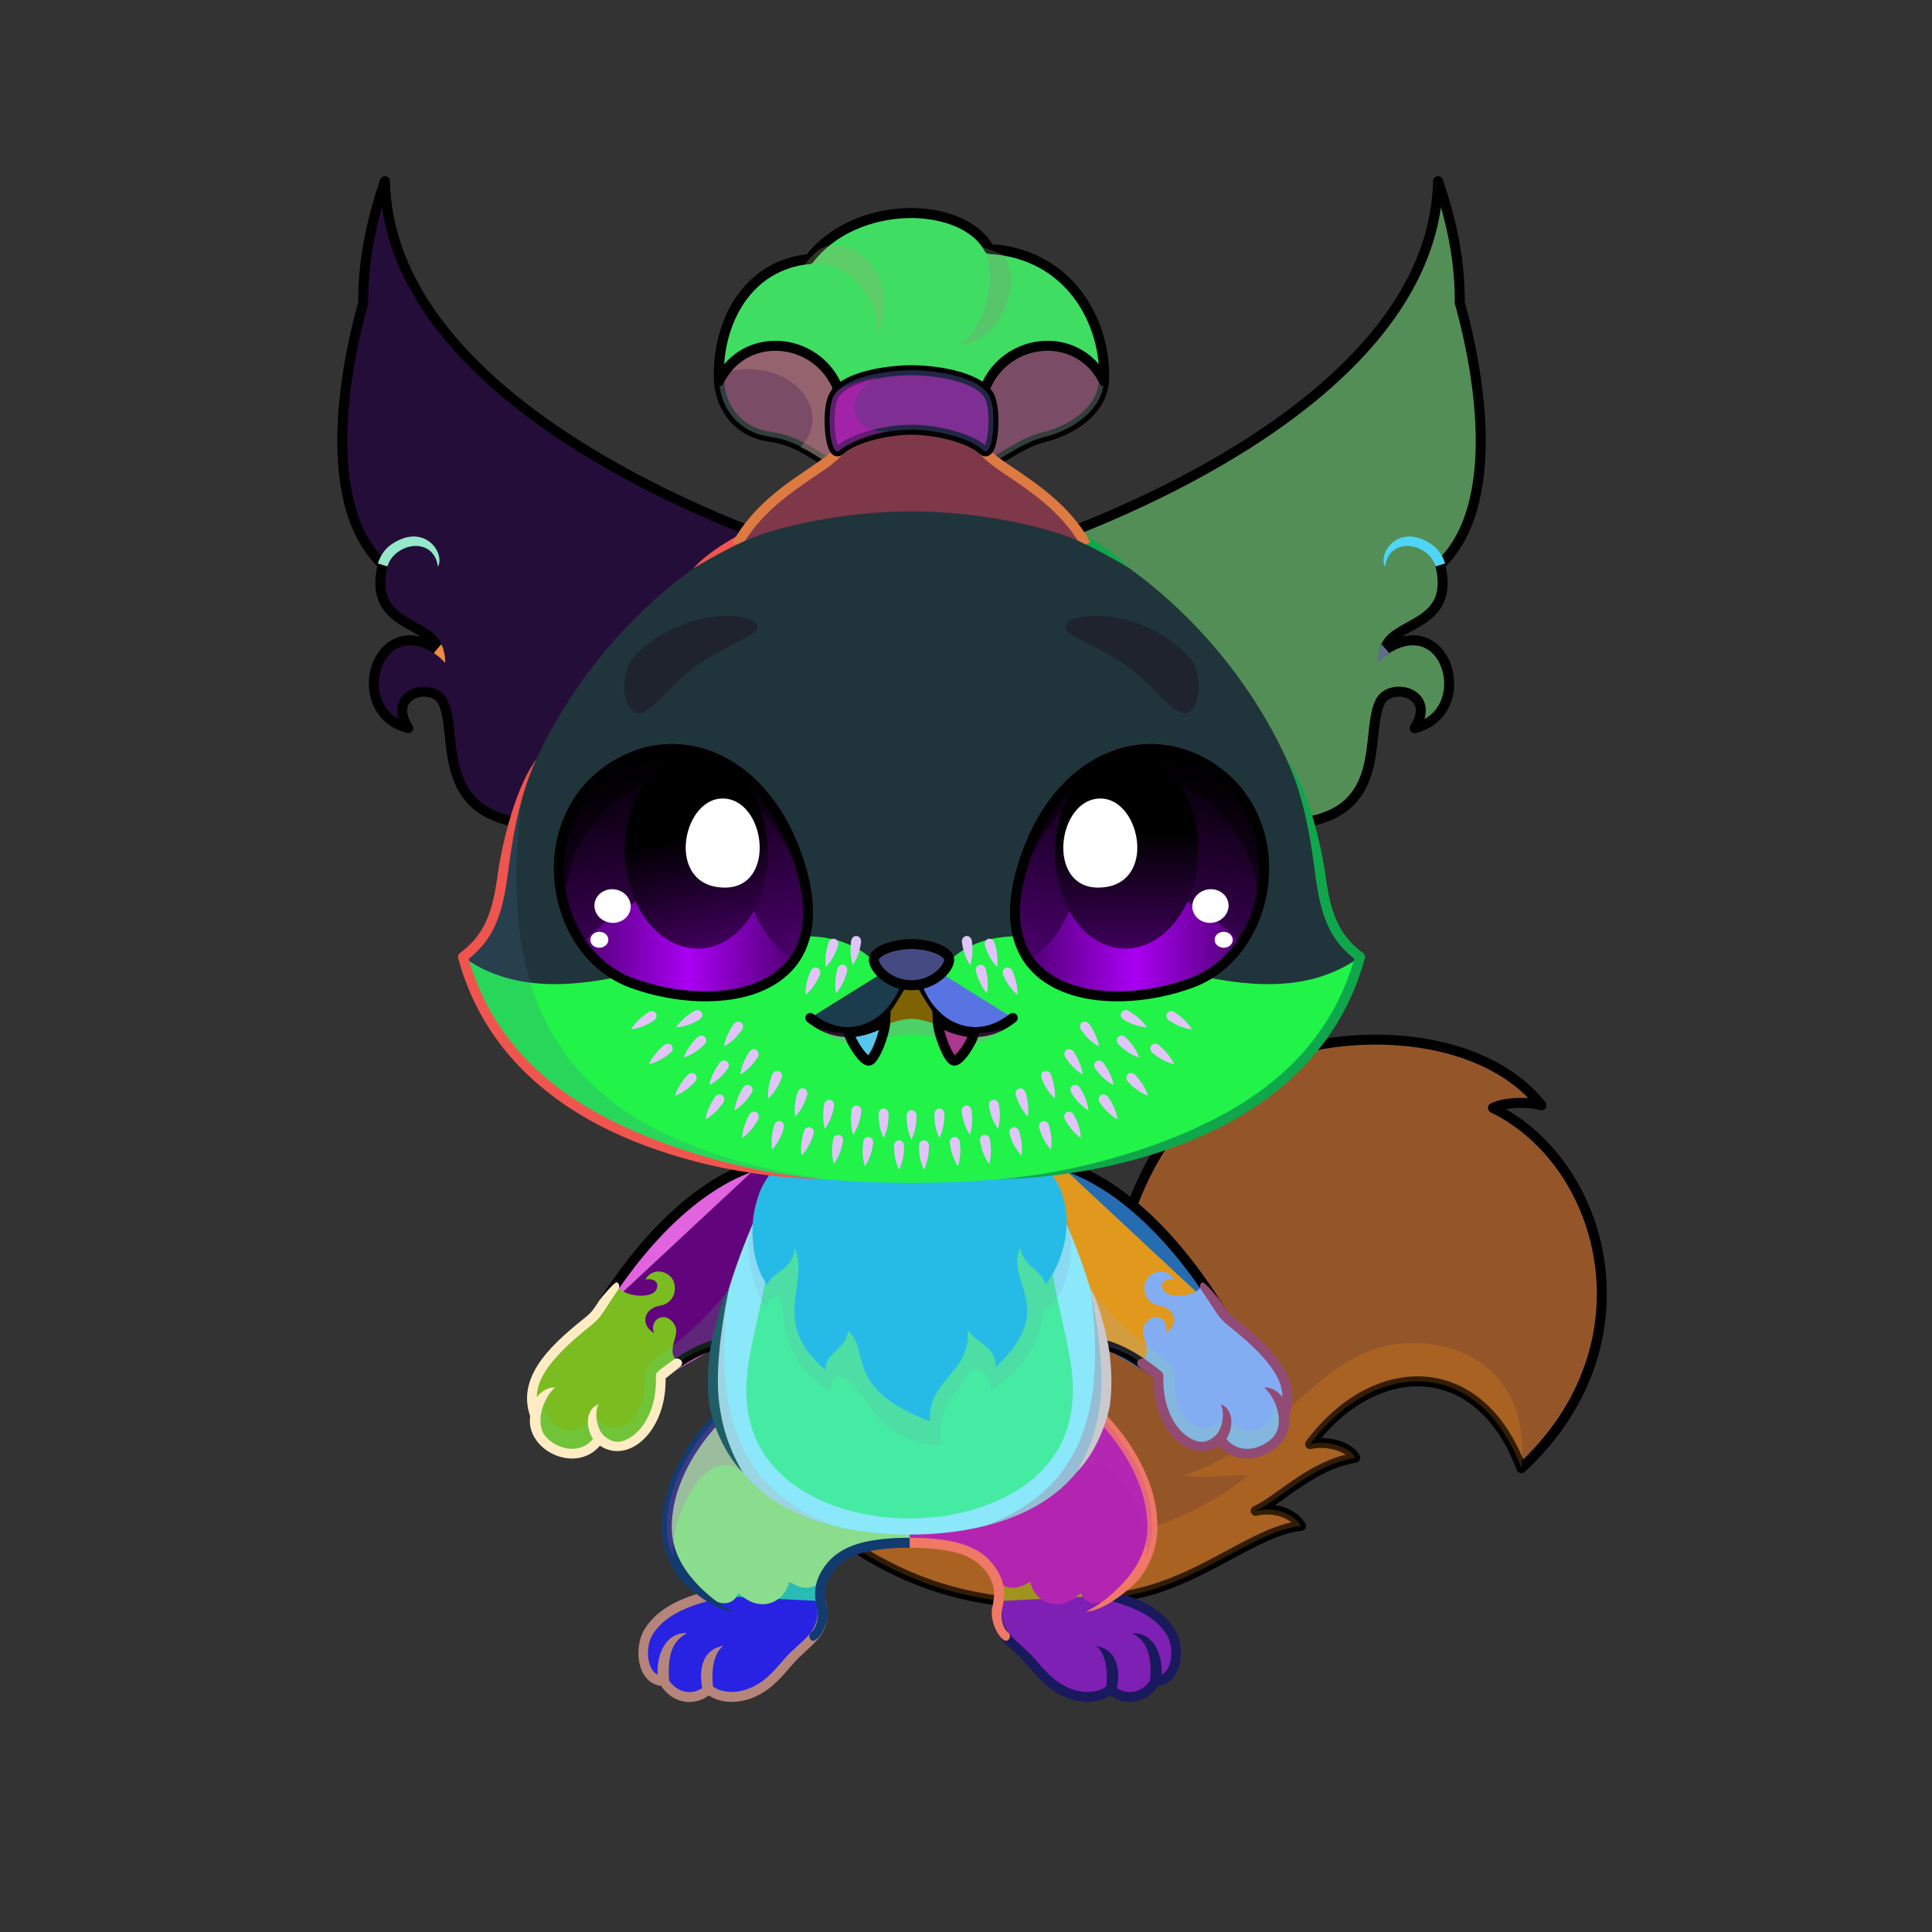 <svg xmlns="http://www.w3.org/2000/svg" xmlns:xlink="http://www.w3.org/1999/xlink" style="shape-rendering:geometricPrecision; text-rendering:geometricPrecision; image-rendering:optimizeQuality; fill-rule:evenodd; clip-rule:evenodd" version="1.1" viewBox="0 0 29000 29000" xml:space="preserve"><rect x="0" y="0" width="29000" height="29000" fill="#333333" stroke="none"/><defs><style type="text/css">.HairBack-Fox0fil0 {fill:none}
.Tail-Fox3fil10 {fill:url(#Tail-Fox3id29)}
.Tail-Fox3fil11 {fill:#f2efeb}
.Tail-Fox3fil8 {fill:black;fill-opacity:0.2}
.Tail-Fox3fil0 {fill:none}
.Tail-Fox3str0 {stroke:black;stroke-width:150;stroke-linecap:round;stroke-linejoin:round}
.RightFoot-Fox0fil20 {fill:url(#RightFoot-Fox0id163)}
.RightFoot-Fox0fil8 {fill:black;fill-opacity:0.2}
.RightFoot-Fox0fil0 {fill:none}
.RightFoot-Fox0fil18 {fill:black;fill-rule:nonzero}
.RightLeg-Fox0fil23 {fill:url(#RightLeg-Fox0id41)}
.RightLeg-Fox0fil18 {fill:black;fill-rule:nonzero}
.RightLeg-Fox0fil8 {fill:black;fill-opacity:0.2}
.LeftFoot-Fox0fil29 {fill:url(#LeftFoot-Fox0id166)}
.LeftFoot-Fox0fil8 {fill:black;fill-opacity:0.2}
.LeftFoot-Fox0fil0 {fill:none}
.LeftFoot-Fox0fil18 {fill:black;fill-rule:nonzero}
.LeftLeg-Fox0fil32 {fill:url(#LeftLeg-Fox0id44)}
.LeftLeg-Fox0fil18 {fill:black;fill-rule:nonzero}
.LeftLeg-Fox0fil8 {fill:black;fill-opacity:0.2}
.RightHand-Fox0fil34 {fill:url(#RightHand-Fox0id128)}
.RightHand-Fox0fil8 {fill:black;fill-opacity:0.2}
.RightHand-Fox0fil0 {fill:none}
.RightHand-Fox0str0 {stroke:black;stroke-width:150;stroke-linecap:round;stroke-linejoin:round}
.RightPaw-Fox4fil43 {fill:url(#RightPaw-Fox4id111)}
.RightPaw-Fox4fil8 {fill:black;fill-opacity:0.2}
.RightPaw-Fox4fil18 {fill:black;fill-rule:nonzero}
.LeftHand-Fox0fil44 {fill:url(#LeftHand-Fox0id144)}
.LeftHand-Fox0fil8 {fill:black;fill-opacity:0.2}
.LeftHand-Fox0fil0 {fill:none}
.LeftHand-Fox0str0 {stroke:black;stroke-width:150;stroke-linecap:round;stroke-linejoin:round}
.LeftPaw-Fox4fil52 {fill:url(#LeftPaw-Fox4id104)}
.LeftPaw-Fox4fil8 {fill:black;fill-opacity:0.2}
.LeftPaw-Fox4fil18 {fill:black;fill-rule:nonzero}
.Body-Fox4fil53 {fill:url(#Body-Fox4id192)}
.Body-Fox4fil54 {fill:#f2efeb;fill-opacity:0.502}
.Body-Fox4fil8 {fill:black;fill-opacity:0.2}
.Body-Fox4fil18 {fill:black;fill-rule:nonzero}
.Body-Fox4fil57 {fill:black;fill-opacity:0.102}
.Body-Fox4fil58 {fill:url(#Body-Fox4id49)}
.Ears-Fox8fil110 {fill:url(#Ears-Fox8id119)}
.Ears-Fox8fil57 {fill:black;fill-opacity:0.102}
.Ears-Fox8fil111 {fill:url(#Ears-Fox8id17)}
.Ears-Fox8fil2 {fill:black}
.Ears-Fox8fil18 {fill:black;fill-rule:nonzero}
.Ears-Fox8fil112 {fill:url(#Ears-Fox8id89)}
.Ears-Fox8fil113 {fill:url(#Ears-Fox8id15)}
.Ears-Fox8fil0 {fill:none}
.Ears-Fox8str0 {stroke:black;stroke-width:150;stroke-linecap:round;stroke-linejoin:round}
.Head-Fox2fil132 {fill:url(#Head-Fox2id116)}
.Head-Fox2fil133 {fill:url(#Head-Fox2id76)}
.Head-Fox2fil8 {fill:black;fill-opacity:0.2}
.Head-Fox2fil18 {fill:black;fill-rule:nonzero}
.Mouth-Fox4fil8 {fill:black;fill-opacity:0.2}
.Mouth-Fox4fil2 {fill:black}
.Mouth-Fox4fil0 {fill:none}
.Mouth-Fox4str0 {stroke:black;stroke-width:150;stroke-linecap:round;stroke-linejoin:round}
.Mouth-Fox4fil142 {fill:white}
.Mouth-Fox4str1 {stroke:black;stroke-width:150}
.Eyes-Fox0fil147 {fill:url(#Eyes-Fox0id182)}
.Eyes-Fox0fil148 {fill:url(#Eyes-Fox0id100)}
.Eyes-Fox0fil142 {fill:white}
.Eyes-Fox0fil149 {fill:url(#Eyes-Fox0id132)}
.Eyes-Fox0fil150 {fill:#262c39}
.Eyes-Fox0fil8 {fill:black;fill-opacity:0.2}
.Eyes-Fox0fil4 {fill:black;fill-opacity:0.502}
.Eyes-Fox0fil151 {fill:url(#Eyes-Fox0id12)}
.Eyes-Fox0fil152 {fill:url(#Eyes-Fox0id57)}
.Eyes-Fox0fil153 {fill:url(#Eyes-Fox0id73)}
.Eyes-Fox0fil0 {fill:none}
.Eyes-Fox0str1 {stroke:black;stroke-width:150}
.Moustache-Fox3fil206 {fill:url(#Moustache-Fox3id199)}
.Nose-Fox0fil215 {fill:url(#Nose-Fox0id189)}
.Nose-Fox0str0 {stroke:black;stroke-width:150;stroke-linecap:round;stroke-linejoin:round}
.Hair-Fox4fil5 {fill:black;fill-opacity:0.302}
.Hair-Fox4fil220 {fill:url(#Hair-Fox4id126)}
.Hair-Fox4fil18 {fill:black;fill-rule:nonzero}
.Hair-Fox4fil4 {fill:black;fill-opacity:0.502}
.Hair-Fox4fil219 {fill:url(#Hair-Fox4id1)}
.Hair-Fox4str0 {stroke:black;stroke-width:150;stroke-linecap:round;stroke-linejoin:round}
.Hair-Fox4fil221 {fill:url(#Hair-Fox4id188)}
.Hair-Fox4fil222 {fill:url(#Hair-Fox4id8)}
</style><linearGradient gradientUnits="objectBoundingBox" id="Tail-Fox3id29" x1="8.372%" x2="91.628%" y1="24.481%" y2="75.519%">
   <stop offset="0" style="stop-opacity:1; stop-color:#6d7285"/>
   <stop offset="0.459" style="stop-opacity:1; stop-color:#959aab"/>
   <stop offset="0.78" style="stop-opacity:1; stop-color:#c4c4c4"/>
   <stop offset="1" style="stop-opacity:1; stop-color:#c4c4c4"/>
  </linearGradient><linearGradient gradientUnits="userSpaceOnUse" id="RightFoot-Fox0id163" x1="16304.9" x2="16304.9" xlink:href="#RightFoot-Fox0id14" y1="23252.2" y2="25473.4">
  </linearGradient><linearGradient gradientUnits="objectBoundingBox" id="RightLeg-Fox0id41" x1="23.32%" x2="76.68%" y1="93.65%" y2="6.35%">
   <stop offset="0" style="stop-opacity:1; stop-color:#c4c4c4"/>
   <stop offset="0.2" style="stop-opacity:1; stop-color:#c4c4c4"/>
   <stop offset="1" style="stop-opacity:1; stop-color:#959aab"/>
  </linearGradient><linearGradient gradientUnits="userSpaceOnUse" id="LeftFoot-Fox0id166" x1="11002.8" x2="11002.8" xlink:href="#LeftFoot-Fox0id14" y1="23252.1" y2="25473.4">
  </linearGradient><linearGradient gradientUnits="objectBoundingBox" id="LeftLeg-Fox0id44" x1="76.68%" x2="23.32%" xlink:href="#LeftLeg-Fox0id41" y1="93.65%" y2="6.35%">
  </linearGradient><linearGradient gradientUnits="objectBoundingBox" id="RightHand-Fox0id128" x1="19.715%" x2="80.285%" y1="10.418%" y2="89.581%">
   <stop offset="0" style="stop-opacity:1; stop-color:#6d7285"/>
   <stop offset="0.02" style="stop-opacity:1; stop-color:#6d7285"/>
   <stop offset="0.722" style="stop-opacity:1; stop-color:#959aab"/>
   <stop offset="1" style="stop-opacity:1; stop-color:#959aab"/>
  </linearGradient><linearGradient gradientUnits="userSpaceOnUse" id="RightPaw-Fox4id111" x1="18798.1" x2="17653" xlink:href="#RightPaw-Fox4id92" y1="21585.5" y2="19323.4">
  </linearGradient><linearGradient gradientUnits="objectBoundingBox" id="LeftHand-Fox0id144" x1="80.285%" x2="19.715%" xlink:href="#LeftHand-Fox0id128" y1="10.418%" y2="89.581%">
  </linearGradient><linearGradient gradientUnits="userSpaceOnUse" id="LeftPaw-Fox4id104" x1="8509.52" x2="9654.68" xlink:href="#LeftPaw-Fox4id92" y1="21585.5" y2="19323.4">
  </linearGradient><linearGradient gradientUnits="objectBoundingBox" id="Body-Fox4id192" x1="50%" x2="50%" y1="0%" y2="100%">
   <stop offset="0" style="stop-opacity:1; stop-color:#6d7285"/>
   <stop offset="0.102" style="stop-opacity:1; stop-color:#6d7285"/>
   <stop offset="0.522" style="stop-opacity:1; stop-color:#959aab"/>
   <stop offset="1" style="stop-opacity:1; stop-color:#c4c4c4"/>
  </linearGradient><linearGradient gradientUnits="objectBoundingBox" id="Body-Fox4id49" x1="50%" x2="50%" y1="0%" y2="100%">
   <stop offset="0" style="stop-opacity:1; stop-color:#e6ded3"/>
   <stop offset="0.122" style="stop-opacity:1; stop-color:#e6ded3"/>
   <stop offset="0.51" style="stop-opacity:1; stop-color:#f2efeb"/>
   <stop offset="1" style="stop-opacity:1; stop-color:#f2efeb"/>
  </linearGradient><linearGradient gradientUnits="objectBoundingBox" id="Ears-Fox8id119" x1="105.9%" x2="0%" xlink:href="#Ears-Fox8id0" y1="64.151%" y2="35.849%">
  </linearGradient><linearGradient gradientUnits="userSpaceOnUse" id="Ears-Fox8id17" x1="11459.9" x2="6006.9" xlink:href="#Ears-Fox8id15" y1="9993.71" y2="4540.69">
  </linearGradient><linearGradient gradientUnits="objectBoundingBox" id="Ears-Fox8id89" x1="0%" x2="105.9%" xlink:href="#Ears-Fox8id0" y1="64.151%" y2="35.849%">
  </linearGradient><linearGradient gradientUnits="objectBoundingBox" id="Head-Fox2id116" x1="50%" x2="50%" xlink:href="#Head-Fox2id94" y1="100%" y2="0%">
  </linearGradient><linearGradient gradientUnits="userSpaceOnUse" id="Head-Fox2id76" x1="13681.9" x2="13681.9" y1="17755.4" y2="14053.7">
   <stop offset="0" style="stop-opacity:1; stop-color:#e6ded3"/>
   <stop offset="0.6" style="stop-opacity:1; stop-color:#f2efeb"/>
   <stop offset="1" style="stop-opacity:1; stop-color:#f2efeb"/>
  </linearGradient><linearGradient gradientUnits="userSpaceOnUse" id="Eyes-Fox0id182" x1="10652.3" x2="9864.74" xlink:href="#Eyes-Fox0id11" y1="14913.9" y2="11283.7">
  </linearGradient><linearGradient gradientUnits="userSpaceOnUse" id="Eyes-Fox0id100" x1="8721.5" x2="11925.7" xlink:href="#Eyes-Fox0id4" y1="14233.5" y2="14233.5">
  </linearGradient><linearGradient gradientUnits="userSpaceOnUse" id="Eyes-Fox0id132" x1="10130.5" x2="10772.8" xlink:href="#Eyes-Fox0id3" y1="11425.5" y2="14144.1">
  </linearGradient><linearGradient gradientUnits="userSpaceOnUse" id="Eyes-Fox0id12" x1="16711.6" x2="17499.1" xlink:href="#Eyes-Fox0id11" y1="14913.9" y2="11283.7">
  </linearGradient><linearGradient gradientUnits="userSpaceOnUse" id="Eyes-Fox0id57" x1="18642.3" x2="15438.2" xlink:href="#Eyes-Fox0id4" y1="14233.5" y2="14233.5">
  </linearGradient><linearGradient gradientUnits="userSpaceOnUse" id="Eyes-Fox0id73" x1="16912.2" x2="16912.2" xlink:href="#Eyes-Fox0id3" y1="11330.3" y2="14239.3">
  </linearGradient><linearGradient gradientUnits="userSpaceOnUse" id="Moustache-Fox3id199" x1="13681.9" x2="13681.9" xlink:href="#Moustache-Fox3id51" y1="14049.5" y2="17558.2">
  </linearGradient><linearGradient gradientUnits="userSpaceOnUse" id="Nose-Fox0id189" x1="13681.9" x2="13681.9" y1="14170" y2="14789.2">
   <stop offset="0" style="stop-opacity:1; stop-color:#FFCCCC"/>
   <stop offset="1" style="stop-opacity:1; stop-color:#453F2C"/>
  </linearGradient><linearGradient gradientUnits="userSpaceOnUse" id="Hair-Fox4id126" x1="13683" x2="13683" xlink:href="#Hair-Fox4id37" y1="6279.78" y2="8132.22">
  </linearGradient><linearGradient gradientUnits="userSpaceOnUse" id="Hair-Fox4id1" x1="13681.9" x2="13681.9" y1="5002.87" y2="7062.69">
   <stop offset="0" style="stop-opacity:1; stop-color:#252b36"/>
   <stop offset="0.412" style="stop-opacity:1; stop-color:#252b36"/>
   <stop offset="1" style="stop-opacity:1; stop-color:#404550"/>
  </linearGradient><linearGradient gradientUnits="userSpaceOnUse" id="Hair-Fox4id188" x1="13681.7" x2="13681.7" xlink:href="#Hair-Fox4id37" y1="5910.95" y2="3198.09">
  </linearGradient><linearGradient gradientUnits="userSpaceOnUse" id="Hair-Fox4id8" x1="12452.1" x2="14911.7" y1="6166.63" y2="6166.63">
   <stop offset="0" style="stop-opacity:1; stop-color:#3e0059"/>
   <stop offset="0.678" style="stop-opacity:1; stop-color:#a900f2"/>
   <stop offset="1" style="stop-opacity:1; stop-color:#500073"/>
  </linearGradient><linearGradient gradientUnits="userSpaceOnUse" id="RightFoot-Fox0id14" x1="15903.9" x2="21356.9" y1="9993.71" y2="4540.69">
   <stop offset="0" style="stop-opacity:1; stop-color:#6d7285"/>
   <stop offset="1" style="stop-opacity:1; stop-color:#49505e"/>
  </linearGradient><linearGradient gradientUnits="userSpaceOnUse" id="LeftFoot-Fox0id14" x1="15903.9" x2="21356.9" y1="9993.71" y2="4540.69">
   <stop offset="0" style="stop-opacity:1; stop-color:#6d7285"/>
   <stop offset="1" style="stop-opacity:1; stop-color:#49505e"/>
  </linearGradient><linearGradient gradientUnits="objectBoundingBox" id="LeftLeg-Fox0id41" x1="23.32%" x2="76.68%" y1="93.65%" y2="6.35%">
   <stop offset="0" style="stop-opacity:1; stop-color:#c4c4c4"/>
   <stop offset="0.2" style="stop-opacity:1; stop-color:#c4c4c4"/>
   <stop offset="1" style="stop-opacity:1; stop-color:#959aab"/>
  </linearGradient><linearGradient gradientUnits="userSpaceOnUse" id="RightPaw-Fox4id92" x1="18753.4" x2="17671.1" y1="21628.2" y2="19462.6">
   <stop offset="0" style="stop-opacity:1; stop-color:#49505e"/>
   <stop offset="1" style="stop-opacity:1; stop-color:#6d7285"/>
  </linearGradient><linearGradient gradientUnits="objectBoundingBox" id="LeftHand-Fox0id128" x1="19.715%" x2="80.285%" y1="10.418%" y2="89.581%">
   <stop offset="0" style="stop-opacity:1; stop-color:#6d7285"/>
   <stop offset="0.02" style="stop-opacity:1; stop-color:#6d7285"/>
   <stop offset="0.722" style="stop-opacity:1; stop-color:#959aab"/>
   <stop offset="1" style="stop-opacity:1; stop-color:#959aab"/>
  </linearGradient><linearGradient gradientUnits="userSpaceOnUse" id="LeftPaw-Fox4id92" x1="18753.4" x2="17671.1" y1="21628.2" y2="19462.6">
   <stop offset="0" style="stop-opacity:1; stop-color:#49505e"/>
   <stop offset="1" style="stop-opacity:1; stop-color:#6d7285"/>
  </linearGradient><linearGradient gradientUnits="userSpaceOnUse" id="Ears-Fox8id0" x1="20255.9" x2="20255.9" y1="13203.8" y2="6228.15">
   <stop offset="0" style="stop-opacity:1; stop-color:#e6ded3"/>
   <stop offset="1" style="stop-opacity:1; stop-color:#f2efeb"/>
  </linearGradient><linearGradient gradientUnits="userSpaceOnUse" id="Ears-Fox8id15" x1="15903.9" x2="21356.9" y1="9993.71" y2="4540.69">
   <stop offset="0" style="stop-opacity:1; stop-color:#6d7285"/>
   <stop offset="0.6" style="stop-opacity:1; stop-color:#959aab"/>
   <stop offset="1" style="stop-opacity:1; stop-color:#c4c4c4"/>
  </linearGradient><linearGradient gradientUnits="objectBoundingBox" id="Head-Fox2id94" x1="50%" x2="50%" y1="100%" y2="0%">
   <stop offset="0" style="stop-opacity:1; stop-color:#6d7285"/>
   <stop offset="0.4" style="stop-opacity:1; stop-color:#959aab"/>
   <stop offset="1" style="stop-opacity:1; stop-color:#c4c4c4"/>
  </linearGradient><linearGradient gradientUnits="userSpaceOnUse" id="Eyes-Fox0id11" x1="16664.8" x2="17411" y1="14898.5" y2="11291.1">
   <stop offset="0" style="stop-opacity:1; stop-color:#500073"/>
   <stop offset="1" style="stop-opacity:1; stop-color:black"/>
  </linearGradient><linearGradient gradientUnits="objectBoundingBox" id="Eyes-Fox0id4" x1="100%" x2="0%" y1="50%" y2="50%">
   <stop offset="0" style="stop-opacity:1; stop-color:#500073"/>
   <stop offset="0.502" style="stop-opacity:1; stop-color:#a900f2"/>
   <stop offset="1" style="stop-opacity:1; stop-color:#500073"/>
  </linearGradient><linearGradient gradientUnits="userSpaceOnUse" id="Eyes-Fox0id3" x1="16867.8" x2="16867.8" y1="11330.3" y2="14359.1">
   <stop offset="0" style="stop-opacity:1; stop-color:black"/>
   <stop offset="0.4" style="stop-opacity:1; stop-color:black"/>
   <stop offset="1" style="stop-opacity:1; stop-color:#3e0059"/>
  </linearGradient><linearGradient gradientUnits="userSpaceOnUse" id="Moustache-Fox3id51" x1="16449.3" x2="13952.3" y1="14690.1" y2="16381.9">
   <stop offset="0" style="stop-opacity:1; stop-color:#404550"/>
   <stop offset="0.29" style="stop-opacity:1; stop-color:#404550"/>
   <stop offset="1" style="stop-opacity:1; stop-color:#252b36"/>
  </linearGradient><linearGradient gradientUnits="userSpaceOnUse" id="Hair-Fox4id37" x1="14316" x2="14150.5" y1="4497.03" y2="8171.67">
   <stop offset="0" style="stop-opacity:1; stop-color:#252b36"/>
   <stop offset="1" style="stop-opacity:1; stop-color:#404550"/>
  </linearGradient></defs><g id="HairBack-Fox0">
 <animateTransform additive="sum" attributeName="transform" dur="10" repeatCount="indefinite" type="translate" values="0;0 200;0;0 200;0;0 200;0;0 200;0"/>
  <rect class="HairBack-Fox0fil0" height="908" width="908" x="13228" y="16528"/>
 </g><g id="Tail-Fox3">
  <path class="Tail-Fox3fil10" d="M13378 20620c1055,798 2901,1153 3156,-587 402,-2751 1220,-3559 2564,-4130 1113,-473 3101,-478 4041,688 -210,-61 -560,-45 -729,39 1686,822 2438,3547 426,5408 -639,-1706 -2218,-1642 -3170,-361 238,-61 598,35 676,205 -648,104 -1121,623 -1494,797 249,-62 548,15 680,225 -668,70 -1414,764 -2406,1003 -1158,280 -2417,208 -3453,-234 -1023,-437 -1733,-1068 -1863,-1800 -365,-262 1050,-1648 1572,-1253z" style="fill:#fc1ebe"/>
  <path class="Tail-Fox3fil11" d="M23109 17128c1152,1134 1432,3333 -273,4910 -433,-1156 -1297,-1499 -2105,-1202 256,-278 548,-540 986,-612 -507,-270 -561,-589 -1093,-583 305,-311 972,-605 1717,-484 -374,-276 -450,-636 -790,-860 745,-302 1007,163 1614,215 57,-457 41,-926 -56,-1384z" style="fill:#1cbe53"/>
  <path class="Tail-Fox3fil0 Tail-Fox3str0" d="M13378 20620c1055,798 2910,1155 3156,-587 353,-2507 1159,-3559 2503,-4130 1113,-473 3162,-478 4102,688 -210,-61 -560,-45 -729,39 1686,822 2438,3547 426,5408 -639,-1706 -2218,-1642 -3170,-361 238,-61 598,35 676,205 -648,104 -1121,623 -1494,797 249,-62 548,15 680,225 -668,70 -1414,764 -2406,1003 -1158,280 -2417,208 -3453,-234 -1023,-437 -1733,-1068 -1863,-1800 -365,-262 1050,-1648 1572,-1253z" style="fill:#945629"/>
  <path class="Tail-Fox3fil8" d="M22836 22038c-639,-1706 -2218,-1642 -3170,-361 238,-61 598,35 676,205 -648,104 -1121,623 -1494,797 249,-62 548,15 680,225 -668,70 -1414,764 -2406,1003 -1158,280 -2417,208 -3453,-234 -526,-225 -969,-501 -1293,-815 1525,504 4481,805 6358,-708 -244,-35 -665,64 -963,-7 1454,-450 1988,-1843 3228,-1972 942,-98 1987,441 1837,1867z" style="fill:#ff9108"/>
 </g><g id="RightFoot-Fox0">
  <path class="RightFoot-Fox0fil20" d="M17344 25232c-137,249 -447,331 -676,123 -79,82 -307,169 -584,76 -453,-152 -647,-627 -1039,-897 -210,-335 50,-672 -74,-810 206,-438 728,-491 1087,-467 300,20 870,160 658,684 145,50 358,135 465,193 170,92 294,217 379,350 158,246 119,748 -216,748z" style="fill:#a19320"/>
  <path class="RightFoot-Fox0fil8" d="M17344 25232c-137,249 -447,331 -676,123 -79,82 -307,169 -584,76 -453,-152 -647,-627 -1039,-897 -173,-120 -100,-408 -65,-624 13,30 63,32 85,19 1,85 -2,160 47,261 304,621 1402,1311 1539,663 237,396 662,243 605,-148 145,250 318,57 222,-294 143,96 177,309 171,486 -20,178 -119,335 -305,335z" style="fill:#54484c"/>
  <path class="RightFoot-Fox0fil0" d="M16657 23949c534,135 771,327 906,532 162,244 116,751 -219,751 -137,249 -447,331 -676,123 -79,82 -307,169 -584,76 -453,-152 -586,-562 -971,-844 -192,-140 -159,-401 -128,-554" style="fill:#7e20b4"/>
  <path class="RightFoot-Fox0fil18" d="M17265 25213c0,3 0,7 0,10 -56,86 -141,149 -240,169 -80,16 -166,3 -246,-45l-11 -8c45,-255 18,-572 -319,-636 159,118 182,399 156,611 -40,33 -112,65 -206,77 -84,11 -184,6 -293,-31 -253,-85 -404,-261 -562,-447 -265,-311 -583,-400 -489,-864 8,-41 -26,-86 -55,-89 -23,-2 -77,17 -85,58 -113,558 212,630 523,995 171,201 335,392 625,490 130,43 251,50 353,37 104,-13 191,-49 250,-89l3 0c111,81 247,115 383,88 136,-28 255,-114 333,-234 144,-15 246,-113 298,-251 29,-74 42,-157 42,-240 0,-135 -36,-275 -103,-376 -73,-110 -173,-216 -325,-313 -137,-86 -316,-165 -558,-231l-100 128c258,65 447,144 584,231 133,84 219,176 282,271 50,76 77,183 77,290 0,66 -10,130 -31,185 -24,64 -62,112 -114,138 13,-317 -122,-634 -445,-624 209,111 299,298 273,700z" style="fill:#19195d"/>
 </g><g id="LeftFoot-Fox0">
  <path class="LeftFoot-Fox0fil29" d="M9963 25232c137,249 448,331 677,123 78,82 306,169 583,76 454,-152 648,-627 1039,-897 210,-335 -49,-672 75,-810 -206,-438 -729,-491 -1088,-467 -299,20 -869,160 -657,684 -145,50 -358,135 -465,193 -170,92 -294,217 -380,350 -158,246 -118,748 216,748z" style="fill:#28bcb4"/>
  <path class="LeftFoot-Fox0fil8" d="M9963 25232c137,249 448,331 677,123 78,82 306,169 583,76 454,-152 648,-627 1039,-897 173,-120 101,-408 65,-624 -13,30 -63,32 -84,19 -2,85 1,160 -48,261 -303,621 -1401,1311 -1539,663 -236,396 -661,243 -605,-148 -144,250 -317,57 -221,-294 -143,96 -177,309 -171,486 19,178 118,335 304,335z" style="fill:#f1c916"/>
  <path class="LeftFoot-Fox0fil0" d="M10650 23949c-534,135 -770,327 -906,532 -161,244 -115,751 219,751 137,249 448,331 677,123 78,82 307,169 583,76 454,-152 587,-562 972,-844 192,-140 159,-401 128,-554" style="fill:#2823e2"/>
  <path class="LeftFoot-Fox0fil18" d="M10042 25213c0,3 0,7 0,10 57,86 142,149 241,169 80,16 166,3 245,-45l12 -8c-45,-255 -19,-572 318,-636 -158,118 -181,399 -155,611 39,33 111,65 206,77 84,11 184,6 292,-31 254,-85 404,-261 562,-447 266,-311 584,-400 490,-864 -8,-41 26,-86 55,-89 22,-2 76,17 85,58 113,558 -213,630 -523,995 -172,201 -335,392 -625,490 -131,43 -252,50 -354,37 -103,-13 -190,-49 -250,-89l-3 0c-111,81 -247,115 -382,88 -137,-28 -256,-114 -333,-234 -144,-15 -246,-113 -299,-251 -28,-74 -41,-157 -41,-240 0,-135 35,-275 102,-376 73,-110 173,-216 326,-313 136,-86 316,-165 558,-231l100 128c-259,65 -447,144 -584,231 -133,84 -219,176 -282,271 -50,76 -77,183 -77,290 0,66 10,130 31,185 24,64 62,112 114,138 -13,-317 122,-634 445,-624 -209,111 -299,298 -274,700z" style="fill:#b5857c"/>
 </g><g id="RightLeg-Fox0">
  <path class="RightLeg-Fox0fil23" d="M13654 20939c701,0 2353,-56 2710,226 302,239 937,901 935,1761 -1,258 -252,770 -502,975 -224,183 -478,247 -575,10 -338,335 -711,115 -758,-169 -304,192 -490,58 -579,-180 -114,-303 -830,-395 -1231,-402l0 -2221z" style="fill:#b325b0"/>
  <path class="RightLeg-Fox0fil18" d="M15057 24610c33,25 62,27 88,-6 25,-32 18,-79 -15,-104 -85,-66 -111,-236 -89,-338 34,-163 71,-342 -66,-579 0,-1 -1,-3 -2,-4 -100,-171 -247,-296 -460,-378 -208,-80 -506,-119 -859,-119l0 150c335,0 616,36 805,108 180,69 302,173 385,314 0,2 1,3 2,4 108,188 77,337 48,473 -32,154 43,385 163,479zm1227 -3463c175,139 478,451 693,860 144,272 248,587 247,919 -1,245 -87,464 -218,653 -154,223 -427,476 -707,613 326,-17 760,-427 830,-528 147,-211 244,-458 244,-738 2,-360 -110,-698 -263,-989 -227,-430 -547,-760 -734,-907l-92 117z" style="fill:#f07866"/>
  <path class="RightLeg-Fox0fil8" d="M17192 23390c67,-148 106,-305 107,-464 2,-775 -541,-1451 -869,-1752 -191,187 -411,669 -270,926 596,-490 1139,823 1032,1290z" style="fill:#b92ec2"/>
 </g><g id="LeftLeg-Fox0">
  <path class="LeftLeg-Fox0fil32" d="M13654 20939c-701,0 -2353,-56 -2710,226 -303,239 -938,901 -935,1761 1,258 251,770 501,975 225,183 478,247 576,10 338,335 710,115 758,-169 303,192 489,58 579,-180 114,-303 829,-395 1231,-402l0 -2221z" style="fill:#89dd8c"/>
  <path class="LeftLeg-Fox0fil18" d="M12251 24610c-33,25 -63,27 -88,-6 -25,-32 -19,-79 14,-104 85,-66 111,-236 90,-338 -34,-163 -72,-342 65,-579 1,-1 2,-3 3,-4 100,-171 246,-296 460,-378 208,-80 506,-119 859,-119l0 150c-335,0 -616,36 -806,108 -179,69 -302,173 -384,314 -1,2 -2,3 -2,4 -109,188 -77,337 -49,473 33,154 -42,385 -162,479zm-1227 -3463c-176,139 -478,451 -694,860 -143,272 -247,587 -246,919 0,245 86,464 217,653 155,223 428,476 708,613 -326,-17 -761,-427 -831,-528 -146,-211 -243,-458 -244,-738 -1,-360 110,-698 264,-989 226,-430 547,-760 733,-907l93 117z" style="fill:#123b70"/>
  <path class="LeftLeg-Fox0fil8" d="M10116 23390c-67,-148 -107,-305 -107,-464 -2,-775 540,-1451 869,-1752 190,187 411,669 269,926 -595,-490 -1138,823 -1031,1290z" style="fill:#e737e6"/>
 </g><g id="RightHand-Fox0">
 <animateTransform additive="sum" attributeName="transform" dur="10" repeatCount="indefinite" type="translate" values="0;0 200;0;0 200;0;0 200;0;0 200;0"/>
  <path class="RightHand-Fox0fil34" d="M15438 17646c166,-72 204,-212 419,-180 1007,152 2171,1615 2590,2346 281,490 -618,1230 -886,986 -389,-355 -757,-565 -1090,-638 -348,-77 -727,-1837 -1033,-2514z" style="fill:#e0991c"/>
  <path class="RightHand-Fox0fil0 RightHand-Fox0str0" d="M15894 17470c1132,325 2053,1546 2505,2334m-838 994c-383,-350 -775,-593 -1110,-636" style="fill:#256cb1"/>
  <path class="RightHand-Fox0fil8" d="M17390 20682c-242,-242 -554,-457 -866,-480 -152,-170 -246,-612 -157,-856 201,284 528,601 788,813 127,103 289,193 380,265 -29,81 -73,157 -144,221 0,12 -1,25 -1,37z" style="fill:#a0aecf"/>
 </g><g id="LeftHand-Fox0">
 <animateTransform additive="sum" attributeName="transform" dur="10" repeatCount="indefinite" type="translate" values="0;0 200;0;0 200;0;0 200;0;0 200;0"/>
  <path class="LeftHand-Fox0fil44" d="M11870 17646c-166,-72 -204,-212 -419,-180 -1007,152 -2171,1615 -2591,2346 -281,490 619,1230 887,986 388,-355 757,-565 1089,-638 349,-77 728,-1837 1034,-2514z" style="fill:#62047c"/>
  <path class="LeftHand-Fox0fil0 LeftHand-Fox0str0" d="M11414 17470c-1133,325 -2053,1546 -2505,2334m838 994c382,-350 775,-593 1109,-636" style="fill:#e163e0"/>
  <path class="LeftHand-Fox0fil8" d="M9918 20682c242,-242 553,-457 866,-480 152,-170 245,-612 156,-856 -201,284 -527,601 -787,813 -127,103 -289,193 -380,265 29,81 73,157 144,221 0,12 1,25 1,37z" style="fill:#57b174"/>
 </g><g id="Body-Fox4">
 <animateTransform additive="sum" attributeName="transform" dur="10" repeatCount="indefinite" type="translate" values="0;0 200;0;0 200;0;0 200;0;0 200;0"/>
  <path class="Body-Fox4fil53" d="M13654 23035c-1331,-3 -2731,-477 -2932,-1956 -143,-1051 441,-2541 1033,-3671 326,53 1001,53 1899,54 897,-1 1572,-1 1899,-54 591,1130 1176,2620 1033,3671 -202,1479 -1601,1953 -2932,1956z" style="fill:#8be7fa"/>
  <path class="Body-Fox4fil54" d="M11307 21496c-422,-1195 608,-2186 164,-4430 661,0 1522,0 2183,0 661,0 1522,0 2183,0 -445,2244 586,3235 164,4430 -611,1728 -4084,1728 -4694,0z" style="fill:#01f04b"/>
  <path class="Body-Fox4fil8" d="M12532 22906c-908,-225 -1666,-768 -1810,-1827 -69,-505 31,-1112 218,-1732 -261,1919 185,3039 1592,3559z" style="fill:#dd8f8d"/>
  <path class="Body-Fox4fil18" d="M11147 22100c-343,-354 -481,-873 -499,-1011 -34,-248 -29,-518 7,-802 17,-134 156,-771 285,-941 -140,680 -199,1317 -144,1723 41,304 111,608 351,1031z" style="fill:#1f5d67"/>
  <path class="Body-Fox4fil8" d="M14775 22906c908,-225 1667,-768 1811,-1827 69,-505 -31,-1112 -219,-1732 261,1919 -185,3039 -1592,3559z" style="fill:#c61839"/>
  <path class="Body-Fox4fil18" d="M16160 22100c344,-354 481,-873 500,-1011 34,-248 28,-518 -8,-802 -17,-134 -155,-771 -285,-941 141,680 200,1317 145,1723 -42,304 -112,608 -352,1031z" style="fill:#cac9cd"/>
  <path class="Body-Fox4fil57" d="M13654 17895c921,-4 1675,-114 1983,-130 488,279 633,1188 129,1878 -260,-193 142,540 -887,1229 -19,-286 -288,-419 -393,-189 -128,279 -413,350 -368,1016 -882,-46 -1052,-681 -1389,-984 -105,-95 -283,-80 -254,178 -588,-322 -720,-900 -733,-1315 -5,-170 -167,-177 -246,34 -351,-454 -393,-1613 184,-1913 308,16 1052,192 1974,196z" style="fill:#8970be"/>
  <path class="Body-Fox4fil58" d="M13654 17570c921,-4 1607,-115 1915,-130 489,278 629,1158 125,1848 -42,-225 -330,-263 -381,-559 -230,535 584,895 -369,1795 17,-315 -273,-347 -415,-558 32,666 -608,730 -570,1367 -1310,-491 -884,-1062 -1230,-1356 -24,280 -363,333 -334,590 -855,-719 -234,-1293 -465,-1828 -29,331 -333,336 -412,548 -351,-454 -305,-1555 272,-1854 308,15 942,133 1864,137z" style="fill:#26bbe7"/>
 </g><g id="RightPaw-Fox4">
 <animateTransform additive="sum" attributeName="transform" dur="10" repeatCount="indefinite" type="translate" values="0;0 200;0;0 200;0;0 200;0;0 200;0"/>
  <path class="RightPaw-Fox4fil43" d="M17391 20645c-37,796 536,1303 918,955 300,471 1048,122 959,-347 241,-634 -518,-1244 -954,-1587 -129,-155 -206,-274 -278,-399 8,163 -414,241 -546,131 -85,-70 -72,-225 132,-192 -120,-192 -325,-120 -398,-21 -89,121 -64,377 187,416 210,34 310,267 77,410 52,-110 -15,-195 -59,-219 -138,-77 -260,70 -271,161 -16,147 146,328 -21,491 52,47 227,170 254,201z" style="fill:#83adf2"/>
  <path class="RightPaw-Fox4fil8" d="M17391 20645c-37,796 536,1303 918,955 300,471 1048,122 959,-347 15,-41 27,-81 34,-122l0 0c-52,-54 -116,-106 -195,-155 141,440 -471,730 -702,246 -315,467 -757,67 -766,-341 -3,-175 -7,-286 -49,-362 -49,-89 -199,-181 -385,-321 17,82 14,167 -68,246 52,47 227,170 254,201z" style="fill:#86e18f"/>
  <path class="RightPaw-Fox4fil18" d="M18407 21599c103,-158 125,-439 -86,-523 72,118 25,376 -67,463 -134,127 -256,135 -418,31 -90,-58 -174,-151 -239,-271 -90,-168 -144,-386 -134,-638 1,-21 -7,-51 -23,-67 -51,-48 -201,-153 -251,-190 -33,-24 -85,-11 -108,21 -24,33 -10,73 22,96 42,31 171,138 213,169 -5,265 56,497 153,678 77,142 178,253 288,324 173,111 373,124 545,8 98,117 225,176 358,190 204,21 420,-68 557,-220 100,-112 156,-256 133,-414 223,-631 -399,-1134 -840,-1491 -102,-82 -130,-143 -201,-248 -22,-33 -232,-290 -265,-268 -34,22 -43,68 -20,101 87,129 149,222 187,282 64,98 106,165 207,248 346,280 842,694 831,1091 -51,-68 -153,-154 -273,-142 186,156 313,547 133,744 -107,116 -276,188 -434,172 -100,-10 -195,-56 -268,-146z" style="fill:#914b75"/>
 </g><g id="LeftPaw-Fox4">
 <animateTransform additive="sum" attributeName="transform" dur="10" repeatCount="indefinite" type="translate" values="0;0 200;0;0 200;0;0 200;0;0 200;0"/>
  <path class="LeftPaw-Fox4fil52" d="M9917 20645c36,796 -537,1303 -918,955 -300,471 -1048,122 -959,-347 -241,-634 518,-1244 954,-1587 129,-155 205,-274 278,-399 -9,163 413,241 546,131 84,-70 72,-225 -132,-192 119,-192 325,-120 398,-21 89,121 63,377 -187,416 -211,34 -310,267 -78,410 -51,-110 15,-195 60,-219 138,-77 260,70 270,161 17,147 -145,328 21,491 -51,47 -226,170 -253,201z" style="fill:#7bbc21"/>
  <path class="LeftPaw-Fox4fil8" d="M9917 20645c36,796 -537,1303 -918,955 -300,471 -1048,122 -959,-347 -16,-41 -27,-81 -34,-122l0 0c52,-54 116,-106 194,-155 -140,440 472,730 703,246 315,467 757,67 765,-341 4,-175 8,-286 50,-362 49,-89 199,-181 385,-321 -17,82 -14,167 67,246 -51,47 -226,170 -253,201z" style="fill:#4ee19a"/>
  <path class="LeftPaw-Fox4fil18" d="M8901 21599c-104,-158 -125,-439 86,-523 -73,118 -25,376 67,463 134,127 256,135 418,31 90,-58 173,-151 238,-271 91,-168 145,-386 135,-638 -1,-21 6,-51 23,-67 51,-48 200,-153 251,-190 32,-24 84,-11 108,21 24,33 10,73 -23,96 -42,31 -170,138 -213,169 5,265 -55,497 -153,678 -76,142 -177,253 -287,324 -173,111 -373,124 -545,8 -98,117 -226,176 -358,190 -205,21 -421,-68 -557,-220 -100,-112 -156,-256 -133,-414 -223,-631 399,-1134 840,-1491 101,-82 130,-143 200,-248 23,-33 233,-290 266,-268 33,22 42,68 20,101 -87,129 -149,222 -187,282 -64,98 -106,165 -208,248 -346,280 -841,694 -830,1091 51,-68 153,-154 272,-142 -185,156 -312,547 -132,744 107,116 276,188 434,172 99,-10 195,-56 268,-146z" style="fill:#ffecc5"/>
 </g><g id="Ears-Fox8">
 <animateTransform additive="sum" attributeName="transform" dur="10" repeatCount="indefinite" type="translate" values="0;0 200;0;0 200;0;0 200;0;0 200;0"/>
  <path class="Ears-Fox8fil110" d="M7923 12361c-1427,-130 -1036,-1363 -1278,-1830 -155,-300 -856,-136 -516,399 -929,-231 -503,-1798 450,-1172 -92,-442 -1073,-377 -833,-1281 -1175,-1125 -293,-3927 -262,-4043 1493,2032 2764,3537 4257,5570 -739,707 -1360,1462 -1818,2357z" style="fill:#e43c2d"/>
  <path class="Ears-Fox8fil57" d="M8084 11850c150,-1143 -1016,-1120 -654,-1811 193,526 670,333 733,-22 -1560,-646 -1142,-1362 -1291,-1878 -156,-536 -648,-842 -952,-393 15,-1056 1356,-343 2177,-115 673,971 1345,1943 2017,2914 -676,435 -1353,870 -2030,1305z" style="fill:#be2583"/>
  <path class="Ears-Fox8fil111" d="M11976 8238c-2434,-841 -6134,-2711 -6198,-5518 -224,654 -340,1268 -264,1797 13,1108 280,1896 829,2374 -171,-433 549,-540 721,-167 -226,-193 -569,168 -351,631 209,444 889,379 1099,1096 -121,-103 -416,-3 -492,199 -51,133 11,469 279,483 -117,-188 73,-361 301,-274 218,84 348,315 442,541 309,671 393,1341 160,2415 1004,-990 2469,-2587 3474,-3577z" style="fill:#f481a6"/>
  <path class="Ears-Fox8fil0 Ears-Fox8str0" d="M5778 2720c64,2807 3764,4677 6198,5518 -1005,990 -2470,2587 -3474,3577 35,-174 59,-340 71,-501 -243,329 -460,676 -650,1047 -1427,-130 -1036,-1363 -1278,-1830 -155,-300 -856,-136 -516,399 -929,-231 -503,-1798 450,-1172 -92,-442 -1073,-330 -833,-1281 -1059,-1013 -447,-3388 -293,-3934 -7,-534 89,-1134 325,-1823z" style="fill:#250d39"/>
  <path class="Ears-Fox8fil2" d="M6683 9951c-1,-87 -13,-186 -57,-281 -35,35 -80,96 -115,131 70,49 113,84 172,150z" style="fill:#f08b43"/>
  <path class="Ears-Fox8fil18" d="M5672 8458c29,-91 87,-206 200,-284 489,-339 817,120 701,335 -40,-334 -373,-395 -612,-215 -80,60 -125,142 -146,208l-143 -44z" style="fill:#95e8ca"/>
  <path class="Ears-Fox8fil112" d="M19440 12361c1428,-130 1037,-1363 1279,-1830 155,-300 856,-136 516,399 929,-231 503,-1798 -450,-1172 92,-442 1073,-377 833,-1281 1175,-1125 293,-3927 262,-4043 -1494,2032 -2764,3537 -4257,5570 739,707 1360,1462 1817,2357z" style="fill:#9afa56"/>
  <path class="Ears-Fox8fil57" d="M19280 11850c-150,-1143 1016,-1120 654,-1811 -193,526 -670,333 -733,-22 1559,-646 1142,-1362 1291,-1878 156,-536 647,-842 952,-393 -15,-1056 -1356,-343 -2178,-115 -672,971 -1344,1943 -2016,2914 676,435 1353,870 2030,1305z" style="fill:#691fcc"/>
  <path class="Ears-Fox8fil113" d="M15388 8238c2433,-841 6134,-2711 6198,-5518 224,654 340,1268 264,1797 -13,1108 -280,1896 -829,2374 171,-433 -549,-540 -721,-167 226,-193 568,168 351,631 -209,444 -889,379 -1099,1096 121,-103 416,-3 492,199 50,133 -11,469 -280,483 118,-188 -72,-361 -300,-274 -219,84 -348,315 -442,541 -309,671 -393,1341 -160,2415 -1005,-990 -2469,-2587 -3474,-3577z" style="fill:#f24acf"/>
  <path class="Ears-Fox8fil0 Ears-Fox8str0" d="M21586 2720c-64,2807 -3765,4677 -6198,5518 1005,990 2469,2587 3474,3577 -35,-174 -59,-340 -71,-501 242,329 460,676 649,1047 1428,-130 1037,-1363 1279,-1830 155,-300 856,-136 516,399 929,-231 503,-1798 -450,-1172 92,-442 1073,-330 833,-1281 1058,-1013 447,-3388 293,-3934 7,-534 -89,-1134 -325,-1823z" style="fill:#538e57"/>
  <path class="Ears-Fox8fil2" d="M20681 9951c0,-87 12,-186 56,-281 35,35 81,96 116,131 -70,49 -113,84 -172,150z" style="fill:#626b8b"/>
  <path class="Ears-Fox8fil18" d="M21692 8458c-29,-91 -88,-206 -200,-284 -489,-339 -817,120 -701,335 40,-334 373,-395 612,-215 80,60 125,142 146,208l143 -44z" style="fill:#4ed5f7"/>
 </g><g id="Head-Fox2">
 <animateTransform additive="sum" attributeName="transform" dur="10" repeatCount="indefinite" type="translate" values="0;0 200;0;0 200;0;0 200;0;0 200;0"/>
  <path class="Head-Fox2fil132" d="M13682 7385c-2938,0 -5748,2824 -6132,5713 -82,620 -202,968 -600,1267 390,1429 1482,2296 2835,2796 1196,441 2596,394 3897,394 1402,0 2919,22 4172,-503 1225,-513 2196,-1356 2560,-2687 -398,-299 -518,-647 -600,-1267 -384,-2889 -3194,-5713 -6132,-5713z" style="fill:#20353b"/>
  <path class="Head-Fox2fil133" d="M6950 14365c736,2692 3958,3390 6732,3390 2774,0 5996,-698 6732,-3390 -1903,1360 -4816,-1229 -6168,60 -188,124 -376,248 -564,372 -188,-124 -376,-248 -564,-372 -1352,-1289 -4265,1300 -6168,-60z" style="fill:#21f348"/>
  <path class="Head-Fox2fil8" d="M7847 11898c-458,1059 -155,2015 -897,2467 584,2138 2905,3136 5290,3315 -3418,-571 -4898,-2161 -4393,-5782z" style="fill:#466a9e"/>
  <path class="Head-Fox2fil18" d="M13682 7460c-545,0 -1085,98 -1606,277 -299,103 -1034,406 -1670,796 393,-448 1433,-872 1622,-937 536,-185 1093,-286 1654,-286l0 150zm-5630 3935c-295,623 -387,1409 -428,1713 -42,317 -94,565 -188,774 -89,200 -214,362 -401,511 279,972 893,1675 1694,2175 982,613 2445,1037 3624,1131 -1295,-22 -2710,-384 -3703,-1004 -844,-527 -1488,-1272 -1772,-2308 -9,-30 1,-63 27,-82 188,-141 310,-294 395,-484 87,-194 136,-429 176,-732 25,-189 202,-1187 576,-1694z" style="fill:#ef554e"/>
  <path class="Head-Fox2fil18" d="M13682 7460c544,0 1085,98 1605,277 299,103 1035,406 1670,796 -392,-448 -1432,-872 -1621,-937 -536,-185 -1093,-286 -1654,-286l0 150zm5630 3935c295,623 387,1409 428,1713 42,317 94,565 187,774 89,200 215,362 402,511 -279,972 -893,1675 -1695,2175 -981,613 -2444,1037 -3623,1131 1295,-22 2710,-384 3703,-1004 843,-527 1488,-1272 1772,-2308 9,-30 -1,-63 -27,-82 -188,-141 -310,-294 -395,-484 -87,-194 -136,-429 -176,-732 -25,-189 -203,-1187 -576,-1694z" style="fill:#10a74c"/>
 </g><g id="Mouth-Fox4">
 <animateTransform additive="sum" attributeName="transform" dur="10" repeatCount="indefinite" type="translate" values="0;0 200;0;0 200;0;0 200;0;0 200;0"/>
  <path class="Mouth-Fox4fil0 Mouth-Fox4str0" d="M12162 15279c668,535 1494,2 1520,-947" style="fill:#1a3c4d"/>
  <path class="Mouth-Fox4fil0 Mouth-Fox4str0" d="M15202 15279c-668,535 -1494,2 -1520,-947" style="fill:#5874e3"/>
  <path class="Mouth-Fox4fil8" d="M12299 15432c464,462 892,93 1383,93 491,0 919,369 1382,-93 -562,240 -1049,-225 -1382,-139 -333,-86 -820,379 -1383,139z" style="fill:#f74be7"/>
  <path class="Mouth-Fox4fil2" d="M13682 15293c176,0 410,94 503,143 -187,-227 -385,-555 -503,-776 -118,221 -317,549 -504,776 94,-49 328,-143 504,-143z" style="fill:#7e6305"/>
  <path class="Mouth-Fox4fil142 Mouth-Fox4str1" d="M12742 15496c17,127 221,442 303,424 81,-11 237,-396 244,-597 -146,93 -358,169 -547,173z" style="fill:#57c6ec"/>
  <path class="Mouth-Fox4fil142 Mouth-Fox4str1" d="M14622 15496c-17,127 -221,442 -304,424 -80,-11 -236,-396 -243,-597 146,93 358,169 547,173z" style="fill:#ac378e"/>
 </g><g id="Eyes-Fox0">
 <animateTransform additive="sum" attributeName="transform" dur="10" repeatCount="indefinite" type="translate" values="0;0 200;0;0 200;0;0 200;0;0 200;0"/>
  <path class="Eyes-Fox0fil147" d="M9478 14753c1296,480 3239,208 2480,-1924 -546,-1536 -1906,-1988 -2897,-1220 -1094,848 -781,2700 417,3144z"/>
  <path class="Eyes-Fox0fil148" d="M9478 14761c855,304 1991,294 2448,-336 -316,-187 -532,-538 -632,-811 -481,-22 -1231,-81 -1711,-103 -363,198 -649,431 -861,668 183,261 439,469 756,582z"/>
  <circle class="Eyes-Fox0fil142" r="235" transform="matrix(1.151 -0.098 0.134 1.071 9194.79 13599.9)"/>
  <circle class="Eyes-Fox0fil142" r="235" transform="matrix(0.577 0.013 -0.019 0.51 8996.06 14106.5)"/>
  <path class="Eyes-Fox0fil149" d="M10203 11364c578,-171 1158,327 1295,1111 137,785 -220,1560 -798,1731 -578,171 -1158,-327 -1295,-1112 -137,-785 221,-1559 798,-1730z"/>
  <path class="Eyes-Fox0fil142" d="M10839 11986c-607,9 -852,1322 29,1337 801,15 629,-1347 -29,-1337z"/>
  <path class="Eyes-Fox0fil150" d="M11364 9449c-67,125 -516,250 -955,579 -403,302 -643,697 -838,676 -215,-23 -254,-479 -132,-728 100,-204 514,-537 1002,-667 578,-152 1004,-12 923,140z"/>
  <path class="Eyes-Fox0fil8" d="M11364 9449c-67,125 -516,250 -955,579 -403,302 -643,697 -838,676 -215,-23 -254,-479 -132,-728 100,-204 514,-537 1002,-667 578,-152 1004,-12 923,140z"/>
  <path class="Eyes-Fox0fil4" d="M12074 13240c-208,-898 -888,-1972 -1896,-2005 -678,-23 -1199,290 -1541,838 -380,608 -271,1240 -178,1516 87,-1267 1016,-1926 1742,-1934 891,-10 1385,501 1873,1585z"/>
  <path class="Eyes-Fox0fil0 Eyes-Fox0str1" d="M9478 14753c1296,480 3239,208 2480,-1924 -546,-1536 -1906,-1988 -2897,-1220 -1094,848 -781,2700 417,3144z"/>
  <path class="Eyes-Fox0fil151" d="M17885 14753c-1295,480 -3238,208 -2479,-1924 546,-1536 1906,-1988 2897,-1220 1094,848 781,2700 -418,3144z"/>
  <path class="Eyes-Fox0fil152" d="M17885 14761c-854,304 -1990,294 -2447,-336 316,-187 531,-538 632,-811 481,-22 1231,-81 1711,-103 362,198 649,431 861,668 -183,261 -439,469 -757,582z"/>
  <circle class="Eyes-Fox0fil142" r="235" transform="matrix(-1.151 -0.098 -0.134 1.071 18169.1 13599.9)"/>
  <circle class="Eyes-Fox0fil142" r="235" transform="matrix(-0.577 0.013 0.019 0.51 18367.8 14106.5)"/>
  <path class="Eyes-Fox0fil153" d="M17160 11364c-577,-171 -1157,327 -1294,1111 -137,785 220,1560 798,1731 578,171 1157,-327 1295,-1112 137,-784 -221,-1559 -799,-1730z"/>
  <path class="Eyes-Fox0fil142" d="M16525 11986c607,9 852,1322 -29,1337 -802,15 -629,-1347 29,-1337z"/>
  <path class="Eyes-Fox0fil4" d="M15290 13240c208,-898 888,-1972 1896,-2005 678,-23 1199,290 1541,838 380,608 270,1240 178,1516 -87,-1267 -1016,-1926 -1742,-1934 -891,-10 -1385,501 -1873,1585z"/>
  <path class="Eyes-Fox0fil0 Eyes-Fox0str1" d="M17885 14753c-1295,480 -3238,208 -2479,-1924 546,-1536 1906,-1988 2897,-1220 1094,848 781,2700 -418,3144z"/>
  <path class="Eyes-Fox0fil150" d="M16000 9449c67,125 516,250 955,579 403,302 643,697 837,676 216,-23 255,-479 133,-728 -101,-204 -514,-537 -1003,-667 -577,-152 -1003,-12 -922,140z"/>
  <path class="Eyes-Fox0fil8" d="M16000 9449c67,125 516,250 955,579 403,302 643,697 837,676 216,-23 255,-479 133,-728 -101,-204 -514,-537 -1003,-667 -577,-152 -1003,-12 -922,140z"/>
 </g><g id="Moustache-Fox3">
 <animateTransform additive="sum" attributeName="transform" dur="10" repeatCount="indefinite" type="translate" values="0;0 200;0;0 200;0;0 200;0;0 200;0"/>
  <path class="Moustache-Fox3fil206" d="M12569 14544c12,-45 54,-72 94,-61 40,10 63,55 51,100 -24,91 -67,214 -165,327 -27,-134 -4,-274 20,-366zm2226 0c-12,-45 -54,-72 -94,-61 -40,10 -63,55 -51,100 24,91 67,214 165,327 26,-134 4,-274 -20,-366zm-207 -421c-7,-46 -45,-79 -86,-73 -41,6 -69,48 -63,94 13,93 41,220 124,344 43,-129 38,-271 25,-365zm340 28c-14,-44 -58,-70 -97,-57 -40,13 -60,59 -46,103 30,90 79,210 183,318 19,-135 -11,-275 -40,-364zm268 423c-19,-42 -65,-63 -103,-46 -38,17 -53,65 -35,107 39,87 100,201 215,298 5,-137 -39,-272 -77,-359zm-1514 2533l0 0c60,-123 75,-264 75,-359 0,-46 -34,-84 -75,-84 -41,0 -75,38 -75,84 0,95 15,236 75,359l0 0zm262 93c0,-47 -34,-84 -75,-84 -42,0 -75,37 -75,84 0,94 9,224 75,358 60,-122 75,-264 75,-358zm462 -61c-6,-46 -45,-78 -86,-73 -41,6 -69,48 -63,93 13,94 40,221 123,346 43,-130 39,-272 26,-366zm-230 -416c0,-46 -34,-84 -75,-84 -42,0 -75,38 -75,84 0,94 9,224 75,358 60,-122 75,-264 75,-358zm683 381c-8,-46 -48,-77 -89,-70 -40,7 -67,50 -59,96 17,93 48,219 136,340 38,-131 28,-273 12,-366zm-276 -436c-6,-46 -44,-79 -85,-73 -41,5 -69,47 -63,93 13,94 40,221 123,345 43,-130 38,-272 25,-365zm714 313c-14,-44 -58,-70 -97,-58 -40,13 -60,59 -46,103 28,90 76,211 179,319 20,-135 -8,-274 -36,-364zm-304 -402c-8,-46 -48,-77 -89,-70 -40,7 -67,50 -59,96 17,93 48,219 136,340 38,-131 28,-273 12,-366zm751 311c-14,-44 -57,-70 -96,-59 -40,12 -61,58 -48,102 27,91 73,212 175,322 22,-134 -4,-274 -31,-365zm-352 -494c-14,-44 -57,-70 -97,-57 -39,12 -60,58 -46,102 28,90 76,211 179,320 21,-135 -7,-275 -36,-365zm726 336c-23,-40 -70,-57 -106,-37 -37,20 -48,69 -26,109 46,83 116,192 239,279 -7,-137 -62,-268 -107,-351zm-345 -603c-17,-43 -62,-66 -100,-51 -39,15 -57,62 -40,105 35,89 91,206 201,307 11,-136 -27,-273 -61,-361zm437 197c-25,-39 -74,-53 -109,-31 -35,22 -43,72 -18,111 51,80 128,184 255,263 -14,-136 -78,-263 -128,-343zm422 140c-26,-38 -76,-50 -110,-26 -34,24 -40,74 -13,112 54,77 136,178 266,251 -20,-135 -89,-259 -143,-337zm-515 -677c-25,-39 -74,-52 -109,-29 -34,23 -41,73 -16,112 52,78 132,181 261,257 -18,-135 -84,-261 -136,-340zm446 166c-28,-38 -77,-48 -110,-23 -34,25 -38,75 -10,112 56,76 141,175 273,243 -24,-134 -97,-256 -153,-332zm478 181c-32,-34 -82,-39 -112,-10 -30,28 -29,78 3,112 64,69 160,157 300,210 -40,-130 -126,-243 -191,-312zm-690 -763c-27,-38 -76,-49 -110,-26 -34,24 -39,75 -13,112 55,78 138,178 269,249 -22,-134 -92,-258 -146,-335zm545 198c-33,-32 -83,-35 -112,-5 -29,30 -26,80 8,112 67,66 166,150 308,197 -45,-128 -136,-238 -204,-304zm500 117c-36,-30 -87,-28 -113,4 -26,32 -19,82 17,112 73,60 179,135 324,170 -56,-124 -156,-226 -228,-286zm-453 -513c-40,-23 -90,-13 -111,23 -21,36 -5,84 35,107 82,48 198,105 347,116 -75,-114 -190,-198 -271,-246zm688 18c-39,-25 -88,-18 -111,17 -23,35 -9,84 29,109 80,51 193,114 342,133 -70,-118 -180,-207 -260,-259zm-4855 -1070c7,-46 45,-79 86,-73 41,6 69,48 63,94 -13,93 -41,220 -124,344 -43,-129 -38,-271 -25,-365zm-340 28c14,-44 58,-70 97,-57 40,13 60,59 45,103 -29,90 -78,210 -182,318 -19,-135 11,-275 40,-364zm-268 423c19,-42 65,-63 103,-46 38,17 53,65 34,107 -38,87 -99,201 -214,298 -5,-137 39,-272 77,-359zm1252 2626c0,-47 34,-84 75,-84 42,0 75,37 75,84 0,94 -9,224 -75,358 -60,-122 -75,-264 -75,-358zm-462 -61c6,-46 44,-78 85,-73 42,6 70,48 63,93 -12,94 -39,221 -123,346 -43,-130 -38,-272 -25,-366zm230 -416c0,-46 34,-84 75,-84 41,0 75,38 75,84 0,94 -9,224 -75,358 -60,-122 -75,-264 -75,-358zm-683 381c8,-46 48,-77 89,-70 40,7 67,50 59,96 -17,93 -48,219 -136,340 -38,-131 -28,-273 -12,-366zm275 -436c7,-46 45,-79 86,-73 41,5 69,47 63,93 -13,94 -40,221 -123,345 -43,-130 -38,-272 -26,-365zm-713 313c14,-44 57,-70 97,-58 40,13 60,59 46,103 -28,90 -76,211 -179,319 -21,-135 8,-274 36,-364zm304 -402c8,-46 48,-77 88,-70 41,7 68,50 60,96 -17,93 -49,219 -137,340 -38,-131 -28,-273 -11,-366zm-751 311c14,-44 56,-70 96,-59 40,12 61,58 48,102 -27,91 -73,212 -175,322 -22,-134 4,-274 31,-365zm352 -494c14,-44 57,-70 97,-57 39,12 60,58 46,102 -29,90 -76,211 -179,320 -21,-135 7,-275 36,-365zm-726 336c23,-40 70,-57 106,-37 37,20 48,69 26,109 -46,83 -116,192 -239,279 7,-137 62,-268 107,-351zm345 -603c17,-43 62,-66 100,-51 39,15 56,62 40,105 -35,89 -91,206 -201,307 -11,-136 26,-273 61,-361zm-437 197c25,-39 74,-53 109,-31 35,22 43,72 18,111 -51,80 -128,184 -256,263 15,-136 79,-263 129,-343zm-422 140c26,-38 75,-50 109,-26 34,24 40,74 14,112 -54,77 -136,178 -266,251 20,-135 89,-259 143,-337zm515 -677c25,-39 74,-52 108,-29 35,23 42,73 17,112 -52,78 -132,181 -261,257 18,-135 83,-261 136,-340zm-446 166c27,-38 77,-48 110,-23 33,25 38,75 10,112 -56,76 -141,175 -273,243 24,-134 97,-256 153,-332zm-478 181c31,-34 82,-39 112,-10 30,28 29,78 -3,112 -65,69 -160,157 -300,210 40,-130 126,-243 191,-312zm690 -763c27,-38 76,-49 110,-26 34,24 39,75 13,112 -55,78 -138,178 -269,249 22,-134 91,-258 146,-335zm-545 198c33,-32 83,-35 112,-5 29,30 25,80 -8,112 -67,66 -167,150 -309,197 46,-128 137,-238 205,-304zm-500 117c36,-30 86,-28 113,4 26,32 19,82 -17,112 -73,60 -179,135 -324,170 56,-124 155,-226 228,-286zm453 -513c40,-23 90,-13 111,23 21,36 5,84 -35,107 -82,48 -198,105 -348,116 76,-114 191,-198 272,-246zm-688 18c38,-25 88,-18 111,17 22,35 9,84 -30,109 -79,51 -193,114 -341,133 70,-118 180,-207 260,-259z" style="fill:#e1c5fa"/>
 </g><g id="Nose-Fox0">
 <animateTransform additive="sum" attributeName="transform" dur="10" repeatCount="indefinite" type="translate" values="0;0 200;0;0 200;0;0 200;0;0 200;0"/>
  <path class="Nose-Fox0fil215 Nose-Fox0str0" d="M13682 14170c-247,0 -591,102 -564,255 24,141 250,364 564,364 314,0 540,-223 564,-364 27,-153 -317,-255 -564,-255z" style="fill:#454b82"/>
 </g><g id="Hair-Fox4">
 <animateTransform additive="sum" attributeName="transform" dur="10" repeatCount="indefinite" type="translate" values="0;0 200;0;0 200;0;0 200;0;0 200;0"/>
  <path class="Hair-Fox4fil219 Hair-Fox4str0" d="M10792 5723c397,-1231 1819,-654 2094,31 0,369 358,878 358,1247 -813,252 -944,-342 -1687,-445 -462,-64 -734,-411 -765,-833zm5780 0c-397,-1231 -1819,-654 -2094,31 0,369 81,975 -456,1220 788,288 1048,-262 1651,-412 452,-113 868,-417 899,-839z" style="fill:#67123c"/>
  <path class="Hair-Fox4fil5" d="M10792 5723c397,-1231 1819,-654 2094,31 0,369 358,878 358,1247 -813,252 -944,-342 -1687,-445 -462,-64 -734,-411 -765,-833zm5780 0c-397,-1231 -1819,-654 -2094,31 0,369 81,975 -456,1220 788,288 1048,-262 1651,-412 452,-113 868,-417 899,-839z" style="fill:#a7d2c6"/>
  <path class="Hair-Fox4fil5" d="M12778 7166c-239,-87 -527,-363 -766,-450 534,-562 -168,-1391 -1158,-1124 107,-271 215,-543 323,-814 604,107 1208,215 1812,323 -59,636 -152,1428 -211,2065z" style="fill:#d49983"/>
  <path class="Hair-Fox4fil220" d="M16309 8122c-513,-921 -1591,-1147 -1603,-1504 -166,-219 -717,-338 -1024,-338 -307,0 -858,119 -1024,338 -12,357 -1087,593 -1601,1514 35,-17 84,-31 130,-18 471,-208 1489,-439 2495,-439 1006,0 2025,231 2496,439 37,-12 96,-9 131,8z" style="fill:#7e384a"/>
  <path class="Hair-Fox4fil18" d="M16365 8135c-15,14 -27,16 -66,37 -39,-19 -81,-38 -121,-59 -282,-444 -702,-731 -1026,-950 -2,-1 -3,-2 -5,-3 -277,-188 -488,-332 -514,-512 -67,-77 -196,-141 -343,-189 -206,-69 -444,-104 -608,-104 -165,0 -402,35 -608,104 -147,48 -276,112 -343,189 -26,181 -240,326 -519,515l0 0 0 0c-324,220 -744,505 -1026,950 -40,19 -93,45 -122,59 -36,-20 -85,0 -65,-37 297,-533 770,-853 1129,-1096l0 0c255,-172 448,-303 455,-421 0,-15 5,-31 16,-45 83,-111 245,-196 428,-257 221,-73 477,-111 655,-111 178,0 434,38 655,111 183,61 345,146 428,257l0 0c9,12 15,27 15,43 4,117 196,248 451,420 2,1 3,2 5,3 359,243 831,563 1129,1096z" style="fill:#dd7a42"/>
  <path class="Hair-Fox4fil221 Hair-Fox4str0" d="M16572 5723c40,-879 -514,-1917 -1723,-1986 -390,-730 -2004,-755 -2700,151 -934,89 -1397,956 -1357,1835 398,-804 1549,-663 1816,188 223,-267 685,-340 1074,-332 389,-8 851,65 1074,332 267,-851 1417,-992 1816,-188z" style="fill:#3fde62"/>
  <path class="Hair-Fox4fil5" d="M13161 5065c329,-749 -85,-1401 -719,-1378 -145,34 -225,118 -365,281 693,-113 1145,561 1084,1097z" style="fill:#a3a67a"/>
  <path class="Hair-Fox4fil5" d="M14746 3711c282,460 -13,1280 -347,1460 633,-33 954,-919 672,-1339 -168,-66 -222,-95 -325,-121z" style="fill:#908f82"/>
  <path class="Hair-Fox4fil222 Hair-Fox4str0" d="M13682 5557c328,0 1010,83 1169,389 113,219 58,901 -79,824 -227,-215 -762,-320 -1090,-320 -328,0 -863,105 -1090,320 -137,77 -192,-605 -79,-824 159,-306 841,-389 1169,-389z" style="fill:#bd139f"/>
  <path class="Hair-Fox4fil4" d="M13682 5557c328,0 1010,83 1169,389 113,219 58,901 -79,824 -227,-215 -762,-320 -1090,-320 -328,0 -863,105 -1090,320 -137,77 -192,-605 -79,-824 159,-306 841,-389 1169,-389z" style="fill:#434c8a"/>
  <path class="Hair-Fox4fil5" d="M13368 6466c-252,28 -665,199 -776,304 -137,77 -192,-605 -79,-824 86,-165 436,-240 688,-297 -540,207 -508,890 167,817z" style="fill:#f309d8"/>
 </g></svg>